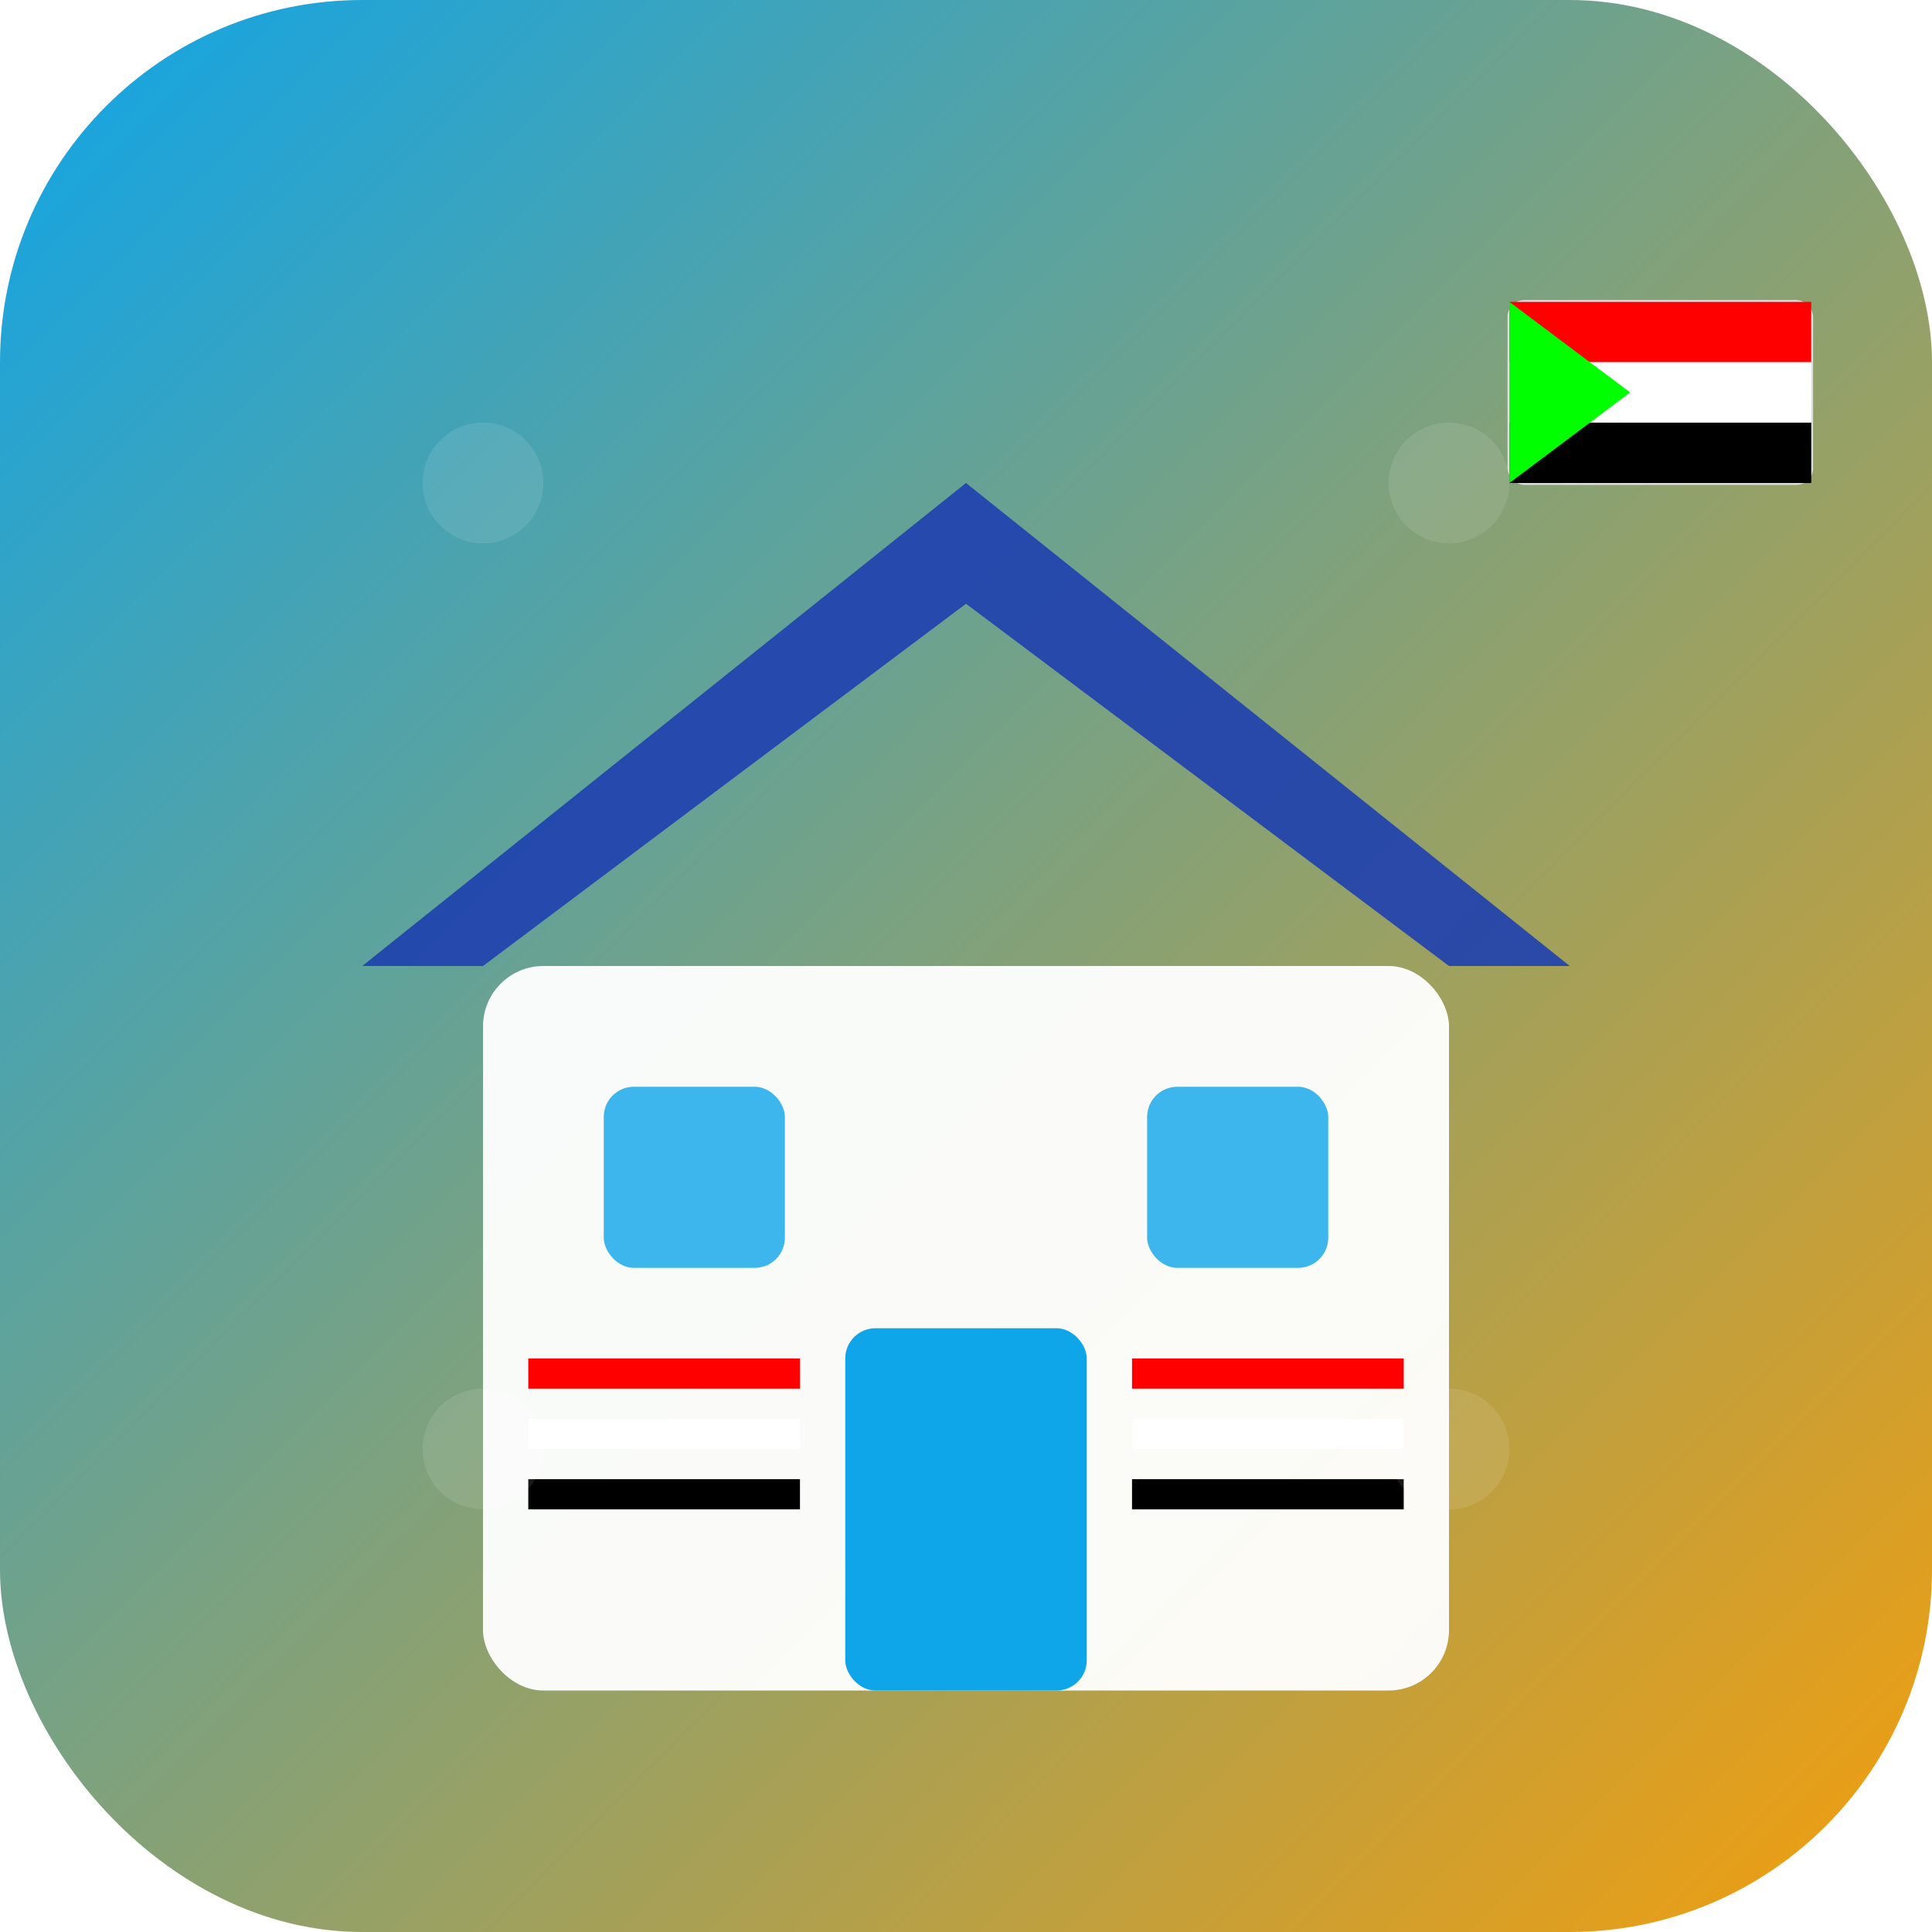 <svg width="512" height="512" viewBox="0 0 512 512" fill="none" xmlns="http://www.w3.org/2000/svg">
  <!-- Background gradient -->
  <defs>
    <linearGradient id="bgGradient" x1="0%" y1="0%" x2="100%" y2="100%">
      <stop offset="0%" style="stop-color:#0ea5e9;stop-opacity:1" />
      <stop offset="100%" style="stop-color:#f59e0b;stop-opacity:1" />
    </linearGradient>
    <linearGradient id="flagGradient" x1="0%" y1="0%" x2="100%" y2="100%">
      <stop offset="0%" style="stop-color:#ff0000;stop-opacity:1" />
      <stop offset="33%" style="stop-color:#ffffff;stop-opacity:1" />
      <stop offset="66%" style="stop-color:#000000;stop-opacity:1" />
    </linearGradient>
    <filter id="shadow" x="-20%" y="-20%" width="140%" height="140%">
      <feDropShadow dx="0" dy="4" stdDeviation="8" flood-opacity="0.3"/>
    </filter>
  </defs>
  
  <!-- Background -->
  <rect width="512" height="512" rx="96" fill="url(#bgGradient)"/>
  
  <!-- House shape representing "البيت" -->
  <g filter="url(#shadow)">
    <!-- House base -->
    <rect x="128" y="256" width="256" height="192" rx="16" fill="white" opacity="0.95"/>
    
    <!-- House roof -->
    <path d="M 96 256 L 256 128 L 416 256 L 384 256 L 256 160 L 128 256 Z" fill="#1e40af" opacity="0.9"/>
    
    <!-- Door -->
    <rect x="224" y="352" width="64" height="96" rx="8" fill="#0ea5e9"/>
    
    <!-- Windows -->
    <rect x="160" y="288" width="48" height="48" rx="8" fill="#0ea5e9" opacity="0.8"/>
    <rect x="304" y="288" width="48" height="48" rx="8" fill="#0ea5e9" opacity="0.8"/>
    
    <!-- Sudan flag stripes in the house -->
    <rect x="140" y="360" width="72" height="8" fill="#ff0000"/>
    <rect x="140" y="376" width="72" height="8" fill="#ffffff"/>
    <rect x="140" y="392" width="72" height="8" fill="#000000"/>
    
    <rect x="300" y="360" width="72" height="8" fill="#ff0000"/>
    <rect x="300" y="376" width="72" height="8" fill="#ffffff"/>
    <rect x="300" y="392" width="72" height="8" fill="#000000"/>
  </g>
  
  <!-- Arabic text styling elements -->
  <g opacity="0.1">
    <!-- Decorative Islamic pattern -->
    <circle cx="128" cy="128" r="16" fill="white"/>
    <circle cx="384" cy="128" r="16" fill="white"/>
    <circle cx="128" cy="384" r="16" fill="white"/>
    <circle cx="384" cy="384" r="16" fill="white"/>
  </g>
  
  <!-- Small Sudan flag in corner -->
  <g transform="translate(400, 80)">
    <rect width="80" height="48" rx="4" fill="white" stroke="#ddd" stroke-width="1"/>
    <rect width="80" height="16" fill="#ff0000"/>
    <rect y="16" width="80" height="16" fill="#ffffff"/>
    <rect y="32" width="80" height="16" fill="#000000"/>
    <!-- Triangle -->
    <path d="M 0 0 L 32 24 L 0 48 Z" fill="#00ff00"/>
  </g>
</svg>
